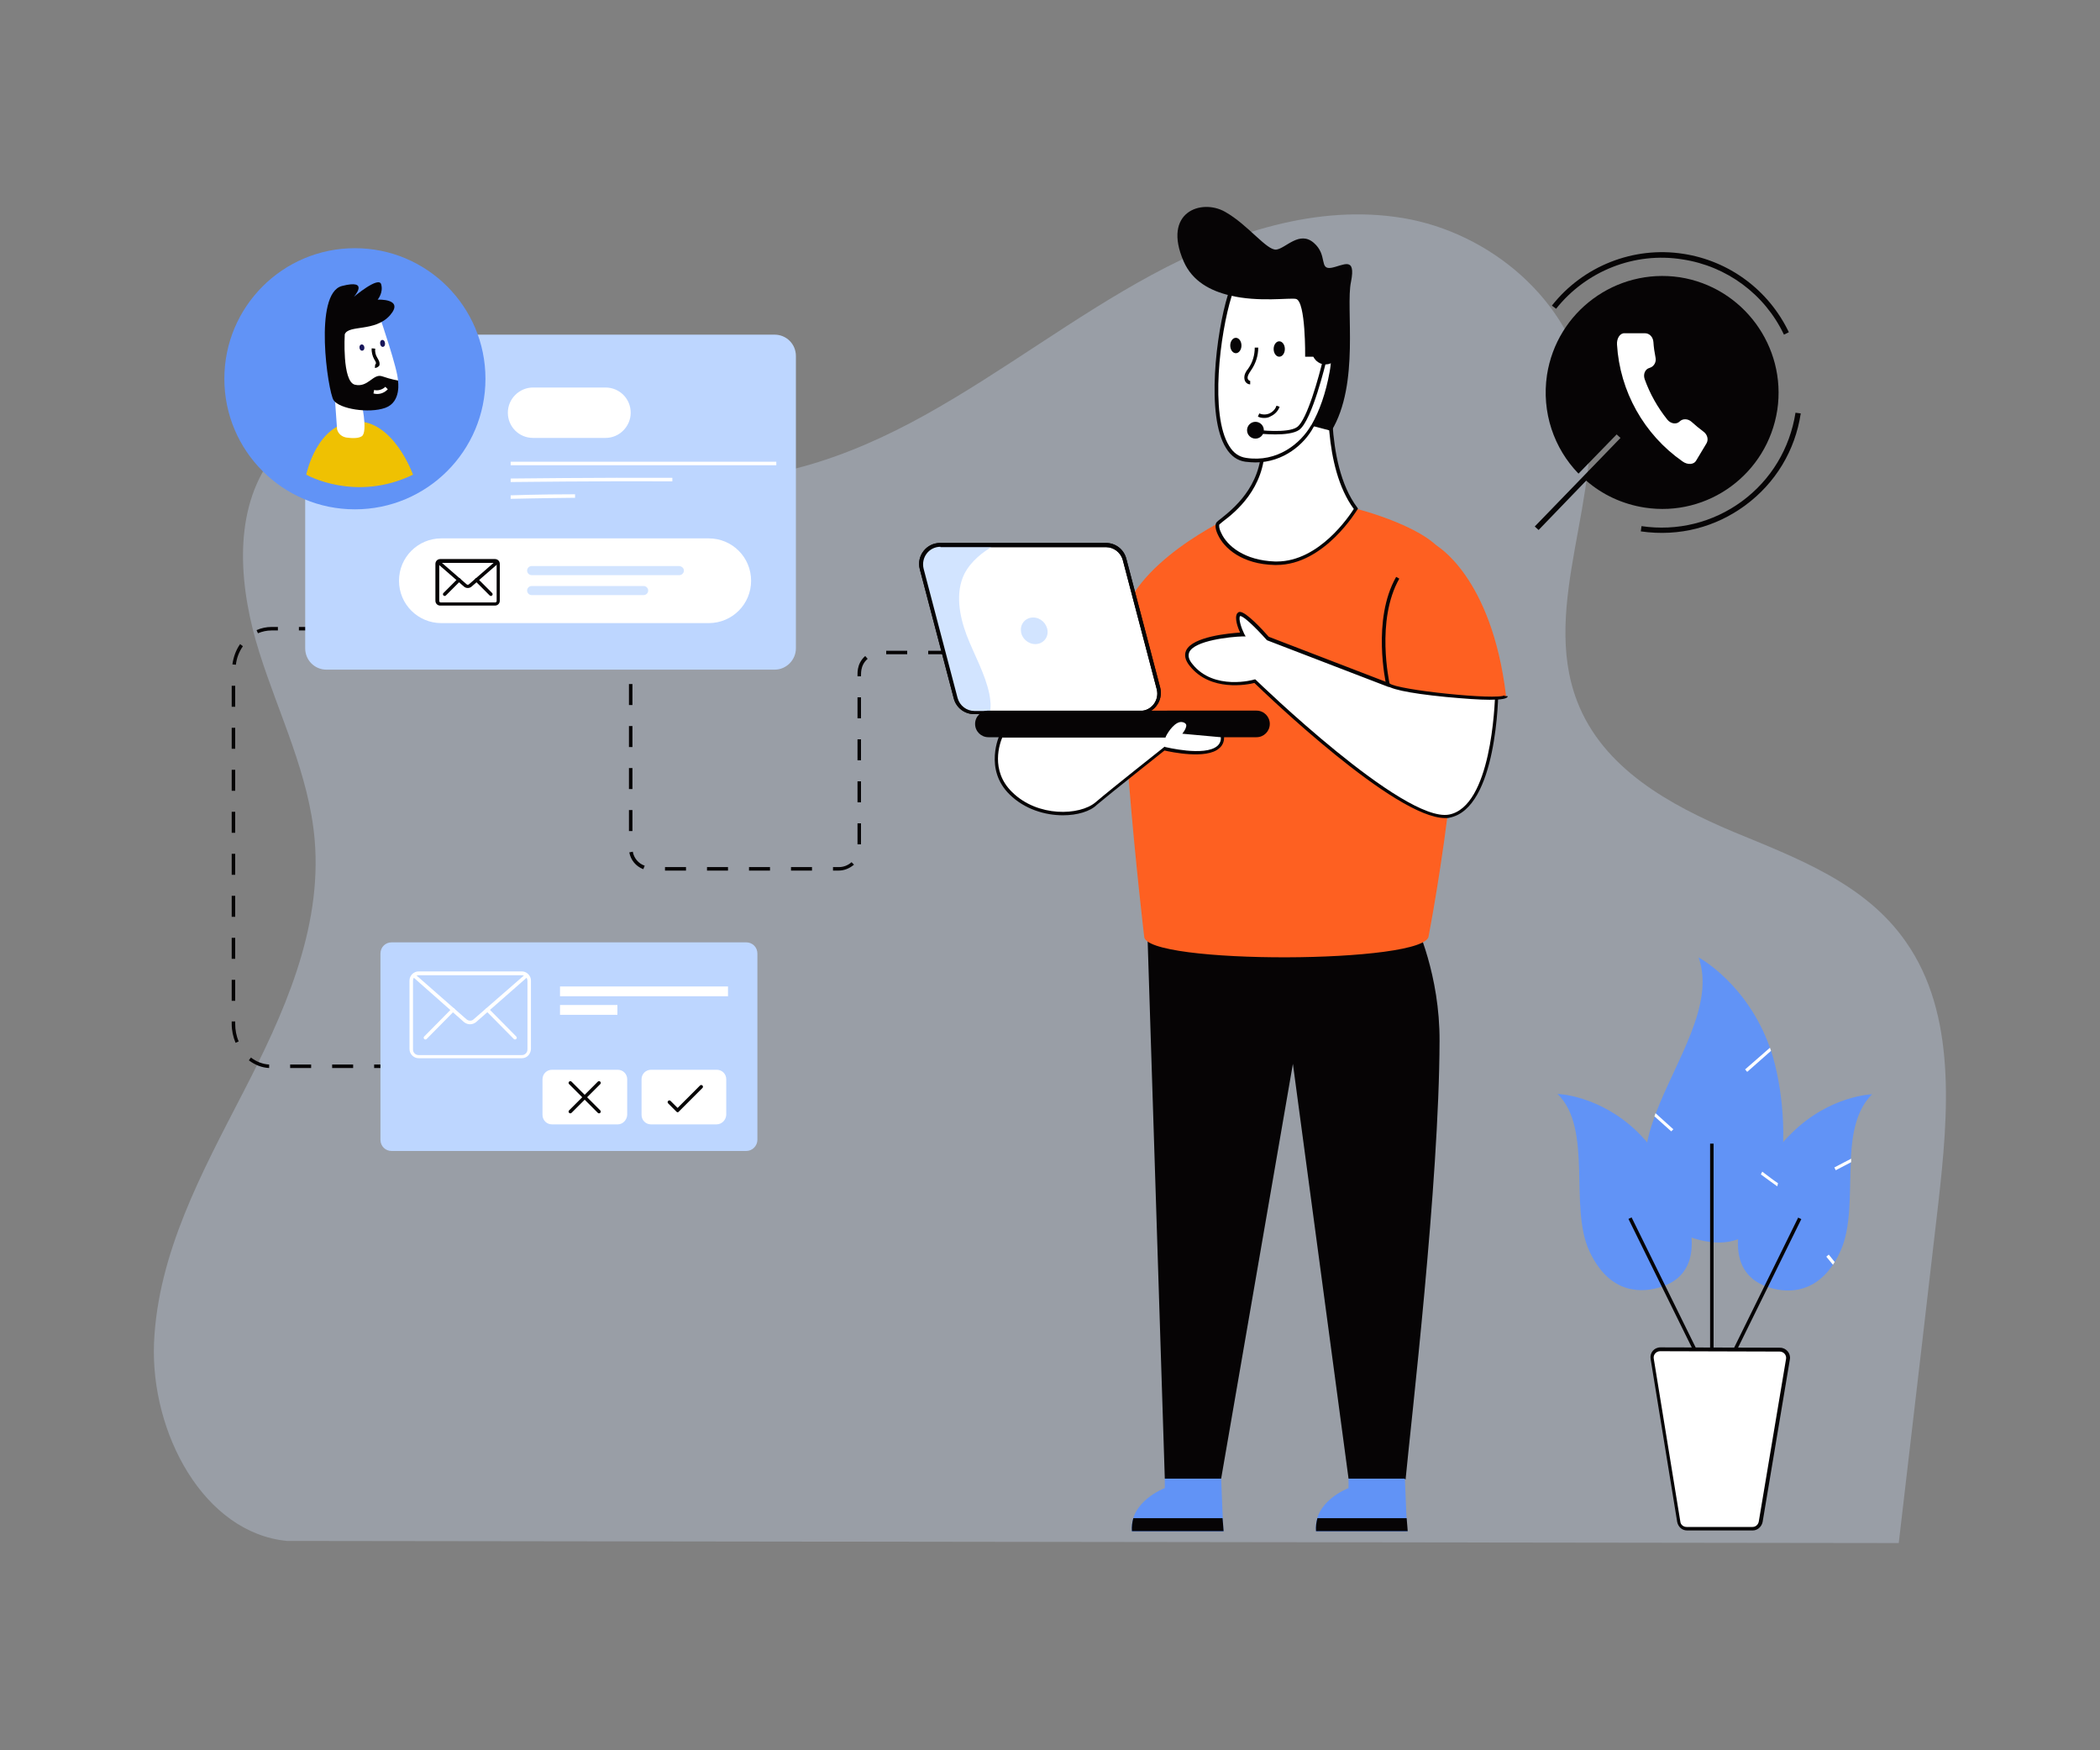 <svg xmlns="http://www.w3.org/2000/svg" id="customer-care" x="0" y="0" enable-background="new 0 0 600 500" version="1.1" viewBox="0 0 600 500" xml:space="preserve"><rect x="0" y="0" width="600" height="500" fill="#808080" stroke="none"/><g id="Consultant_Support"><g><g opacity=".3"><g><path fill="#d2e4ff" d="M553.8,343.8c-3.4,29.6-5.2,44.7-11.3,97L82,440.2c-23.8-2.3-39-30.9-38-56.5c1.1-25.7,13.7-48.8,25.3-71.3
					c11.6-22.4,22.8-46.9,20.6-72.5c-1.6-18.7-10.2-35.7-15.8-53.5c-5.6-17.8-7.7-38.8,2.5-54.1c12.1-18.1,36.6-20.5,56.8-15.2
					c20.1,5.2,38.9,16.2,59.4,19.1c24.7,3.4,49.5-5.4,71.6-17.7c22.1-12.3,42.5-28,64.7-40c22.2-12,47.3-20.3,71.8-16.2
					c24.6,4.1,48.1,23.3,52.6,49.6c5,29.4-13.5,60.8-2.9,88.4c7.4,19.3,26.6,29.7,44.6,37.3c18.1,7.5,37.7,14.7,49.3,31.4
					C559.1,289.7,556.7,318.2,553.8,343.8z"></path></g></g><g><g><path fill="#060405" d="M239.6,248.7H238v-1h1.7c1.3,0,2.6-0.5,3.6-1.4l0.7,0.7C242.7,248.1,241.2,248.7,239.6,248.7z M232,248.7
					h-6v-1h6V248.7z M220,248.7h-6v-1h6V248.7z M208,248.7h-6v-1h6V248.7z M196,248.7h-6v-1h6V248.7z M183.8,248.3
					c-2.1-0.8-3.6-2.6-4-4.8l1-0.2c0.3,1.8,1.6,3.4,3.4,4L183.8,248.3z M246,241.2h-1v-6h1V241.2z M180.7,237.4h-1v-6h1V237.4z
					 M246,229.2h-1v-6h1V229.2z M180.7,225.4h-1v-6h1V225.4z M246,217.2h-1v-6h1V217.2z M180.7,213.4h-1v-6h1V213.4z M246,205.2h-1
					v-6h1V205.2z M180.7,201.4h-1v-6h1V201.4z M246,193.2h-1c0.1-0.3-0.5-3.4,2.2-5.8l0.7,0.8C245.6,190.2,246.1,192.8,246,193.2z
					 M271.2,186.9h-6v-1h6V186.9z M259.2,186.9h-6v-1h6V186.9z"></path></g><g><g><g><path fill="#060405" d="M385.3,422.4l-15.9-118.5l-20.5,118.5h-16.1l-5.1-159.9h76.2c0.8,1.8,7.5,16.1,7.4,34.9
							c-0.1,40.6-8.2,109.2-9.7,125.2L385.3,422.4z"></path></g><g><g><path fill="#6193f6" d="M385.3,425.1v-2.7h16.1c0.2,5.2,0.6,15.1,0.7,15.1H376C375.1,428.9,385.3,425.1,385.3,425.1z"></path></g><g><path fill="#060405" d="M376.4,433.7c-0.3,1.1-0.5,2.4-0.4,3.7h26.2c0,0-0.1-1.6-0.3-3.7H376.4z"></path></g></g><g><g><path fill="#6193f6" d="M332.8,425.1v-2.7h16.1c0.2,5.2,0.6,15.1,0.7,15.1h-26.2C322.6,428.9,332.8,425.1,332.8,425.1z"></path></g><g><path fill="#060405" d="M323.8,433.7c-0.3,1.1-0.5,2.4-0.4,3.7h26.2c0,0-0.1-1.6-0.3-3.7H323.8z"></path></g></g></g><g><g><g><path fill="#fe6021" d="M413.1,159.5c-3.4-8.6-25.7-14.2-25.7-14.2h-30.9c0,0-26,10.8-34.1,26.9c-5.5,10.9,4.5,95.3,4.5,95.3
								c0,8.1,81.3,7.9,81.3-0.2C408.2,267.3,423.9,186.7,413.1,159.5z"></path></g><g><g><path fill="#fff" d="M380.4,106.3c0,0-2.9,25.8,7,39c0,0-9.3,15.9-23.1,15.6c-13.8-0.4-17.4-10.1-16.3-11.4
									c1.1-1.3,12.9-8,12.9-22.1S380.4,106.3,380.4,106.3z"></path></g><g><path fill="#060405" d="M364.7,161.4c-0.2,0-0.3,0-0.5,0c-9.2-0.2-14.5-4.7-16.3-8.8c-0.7-1.5-0.8-2.8-0.3-3.4
									c0.2-0.2,0.6-0.6,1.3-1.1c3.1-2.5,11.5-9,11.5-20.7c0-14.4,19-21.2,19.8-21.5l0.8-0.3l-0.1,0.8c0,0.3-2.8,25.8,6.9,38.6
									l0.2,0.3l-0.2,0.3C387.7,145.7,378.4,161.4,364.7,161.4z M379.8,107.1c-3.5,1.4-18.4,8.2-18.4,20.3c0,12.2-8.6,19-11.9,21.5
									c-0.5,0.4-1,0.8-1.1,0.9c-0.1,0.1-0.2,1,0.5,2.4c1.7,3.8,6.7,7.9,15.4,8.2c0.2,0,0.3,0,0.5,0c12.1,0,20.7-13,22-15
									C377.9,133.3,379.4,111.6,379.8,107.1z"></path></g></g><g><g><path fill="#fff" d="M380.8,102.1c-0.1,1.6-0.2,3-0.4,4.2c-0.7,3.9-2.2,10.1-5.3,15.4v0c-3.5,6-10.6,10.9-19.2,9.6
									c-12.1-1.8-8.6-33.8-4.5-46.9c0.8-2.7,1.7-4.5,2.6-5.3c5.4-4.4,22.8,2.9,24.9,8.4C380.5,91.7,381,97.5,380.8,102.1z"></path></g><g><path fill="#060405" d="M358.7,132.1c-0.9,0-1.9-0.1-2.9-0.2c-2.2-0.3-4.1-1.6-5.5-3.9c-5.8-9.2-2.8-33,0.5-43.7
									c0.9-2.9,1.8-4.7,2.8-5.5c2.8-2.3,7.9-1.4,10.7-0.7c6.1,1.6,13.5,5.6,14.9,9.3c1.7,4.4,2.1,10.5,1.9,14.8
									c-0.1,1.6-0.2,3.1-0.4,4.3c-1.2,6.2-2.9,11.3-5.3,15.4v0l-0.1,0.1C372.7,126.9,366.7,132.1,358.7,132.1z M358.9,78.3
									c-2,0-3.5,0.4-4.5,1.2c-0.8,0.7-1.7,2.5-2.5,5.1c-3.3,10.5-6.3,33.9-0.7,42.8c1.2,2,2.8,3.1,4.8,3.4
									c8.9,1.4,15.6-4.1,18.6-9.3l0.1-0.1c2.3-4,4.1-9.1,5.2-15.2c0.2-1.1,0.4-2.5,0.4-4.1v0c0.2-4.1-0.2-10.1-1.9-14.4
									c-1.2-3-7.7-7-14.3-8.7C362.2,78.5,360.4,78.3,358.9,78.3z"></path></g></g><g><path fill="#060405" d="M386,80.5c-1.6,7.5,2.6,29.1-5.6,42.6l-5.3-1.4v0c3.1-5.3,4.6-11.5,5.3-15.4c0.2-1.2,0.4-2.6,0.4-4.2
								c0,0,0.3-6-2.1-5.2c-2.4,0.8-2.8,5-2.8,5h-3c0,0,0.2-15.8-2.6-16.5c-1.7-0.4-10.7,1-18.9-1c-5.5-1.3-10.7-4-13.2-9.7
								c-6.2-14.2,5.1-18,11.8-14.2c6.6,3.7,12,11.2,14.7,10.8c2.7-0.4,6.6-5.5,10.7-1.9c4,3.5,1.4,7.7,5,7.1
								C383.7,75.9,387.5,73,386,80.5z"></path></g><g><path fill="#060405" d="M362.3,206.8c0,1.8-1.5,3.3-3.3,3.3h-76.6c-1.8,0-3.3-1.5-3.3-3.3s1.5-3.3,3.3-3.3H359
								C360.8,203.5,362.3,205,362.3,206.8z"></path></g><g><g><path fill="#fff" d="M325.6,203.5h-47.3c-2.5,0-4.7-1.7-5.3-4.1l-9.7-36.9c-0.9-3.5,1.7-6.9,5.3-6.9H316
									c2.5,0,4.7,1.7,5.3,4.1l9.7,36.9C331.8,200.1,329.2,203.5,325.6,203.5z"></path></g><g><path fill="#060405" d="M325.6,204h-47.3c-2.7,0-5.1-1.8-5.8-4.5l-9.7-36.9c-1-3.8,1.9-7.5,5.8-7.5H316c2.7,0,5.1,1.8,5.8,4.5
									l9.7,36.9C332.4,200.3,329.6,204,325.6,204z M268.7,156.2c-3.3,0-5.6,3.1-4.8,6.3l9.7,36.9c0.6,2.2,2.6,3.7,4.8,3.7h47.3
									c3.3,0,5.6-3.1,4.8-6.2l-9.7-36.9c-0.6-2.2-2.6-3.7-4.8-3.7H268.7z"></path></g></g><g><path fill="#d2e4ff" d="M282.7,198.4c0.3,1.7,0.5,3.5,0.1,5.1h-4.4c-2.5,0-4.7-1.7-5.3-4.1l-9.7-36.9c-0.9-3.5,1.7-6.9,5.3-6.9
								h15.7c-3.7,2.1-7,4.7-8.9,8.4c-2.6,5.4-1.4,11.9,0.7,17.5C278.4,187.2,281.5,192.5,282.7,198.4z"></path></g><g><path fill="#060405" d="M359,210.6h-76.6c-2.1,0-3.8-1.7-3.8-3.8s1.7-3.8,3.8-3.8H359c2.1,0,3.8,1.7,3.8,3.8
								S361.1,210.6,359,210.6z M282.4,204c-1.5,0-2.8,1.3-2.8,2.8c0,1.5,1.3,2.8,2.8,2.8H359c1.5,0,2.8-1.3,2.8-2.8
								c0-1.5-1.3-2.8-2.8-2.8H282.4z"></path></g><g><path fill="#060405" d="M325.6,204h-47.3c-2.7,0-5.1-1.8-5.8-4.5l-9.7-36.9c-1-3.8,1.9-7.5,5.8-7.5H316c2.7,0,5.1,1.8,5.8,4.5
								l9.7,36.9C332.4,200.3,329.6,204,325.6,204z M268.7,156.2c-3.3,0-5.6,3.1-4.8,6.3l9.7,36.9c0.6,2.2,2.6,3.7,4.8,3.7h47.3
								c3.3,0,5.6-3.1,4.8-6.2l-9.7-36.9c-0.6-2.2-2.6-3.7-4.8-3.7H268.7z"></path></g><g><g><path fill="#fff" d="M286.1,210.1c0,0-4.5,9.4,2.8,16.6c7.3,7.2,19.6,7,24.5,2.9s19.5-15.7,19.5-15.7s17.4,4.4,16.6-3.8
									l-10.5-1c0,0,2.1-2.7-0.7-3.4c-2.8-0.7-5.4,4.4-5.4,4.4H286.1z"></path></g><g><path fill="#060405" d="M303.7,232.9c-5.1,0-10.9-1.7-15.2-5.9c-7.5-7.3-2.9-17-2.9-17.1l0.1-0.3h46.6c0.6-1.1,3.1-5.1,5.8-4.4
									c0.9,0.2,1.5,0.7,1.7,1.4c0.3,0.7,0,1.5-0.3,2.1l10.2,0.9l0,0.4c0.2,1.6-0.3,2.9-1.4,3.8c-3.7,3.2-13.8,1-15.6,0.6
									c-1.7,1.4-14.8,11.7-19.3,15.5C311.5,231.8,307.8,232.9,303.7,232.9z M286.4,210.6c-0.7,1.6-3.6,9.5,2.8,15.7
									c7.3,7.2,19.3,6.7,23.8,2.9c4.8-4.1,19.4-15.6,19.5-15.7l0.2-0.2l0.2,0.1c0.1,0,11.3,2.8,14.9-0.3c0.7-0.6,1.1-1.5,1-2.5
									l-11-1l0.5-0.7c0.2-0.3,0.8-1.3,0.6-1.9c-0.1-0.3-0.5-0.6-1-0.7c-2-0.5-4.2,2.8-4.8,4.1l-0.1,0.3H286.4z"></path></g></g></g><g><path fill="#d2e4ff" d="M299.3,180.2c0.2,2.1-1.4,3.8-3.5,3.8c-2.1,0-4-1.7-4.1-3.8c-0.2-2.1,1.4-3.8,3.5-3.8
							C297.3,176.4,299.1,178.1,299.3,180.2z"></path></g><g><g><path fill="#fff" d="M427.8,197.1c0,0-0.2,33.5-13.6,36.1c-13.4,2.5-55.6-38.5-55.6-38.5s-11.9,3.4-18.2-4.6
								c-6.3-8,14.8-8.7,14.8-8.7s-2.2-4.2-1.1-5.7c1-1.5,8.3,6.8,8.3,6.8l34.5,13.2L427.8,197.1z"></path></g><g><path fill="#060405" d="M412.9,233.7c-14.3,0-51-35.2-54.5-38.6c-1.9,0.5-12.6,2.6-18.5-4.9c-1.3-1.6-1.6-3.1-1-4.4
								c1.9-4,12.5-4.9,15.4-5.1c-0.6-1.3-1.7-4.2-0.8-5.5c0.2-0.2,0.4-0.4,0.7-0.4c1.8-0.1,6.7,5.3,8.3,7.1l34.3,13.2l31.3,1.4
								l0,0.5c0,1.4-0.3,34-14,36.6C413.8,233.7,413.4,233.7,412.9,233.7z M358.7,194.1l0.2,0.2c0.4,0.4,42.1,40.8,55.1,38.4
								c12-2.3,13.1-31,13.2-35.1l-30.6-1.4l-34.6-13.3l-0.1-0.1c-3.4-3.8-6.8-7-7.6-6.8c-0.5,0.8,0.4,3.5,1.2,5.1l0.4,0.7l-0.8,0
								c-3.7,0.1-13.8,1.2-15.3,4.5c-0.4,1-0.2,2.1,0.9,3.4c6.1,7.7,17.6,4.5,17.7,4.4L358.7,194.1z"></path></g></g><g><path fill="#fe6021" d="M410.2,155.7c0,0,16,8.8,20.1,43.1c-0.2,2.1-34-1.4-33.8-3.5C396.5,195.3,389.2,163.8,410.2,155.7z"></path></g><g><path fill="#060405" d="M425.6,199.9c-2.9,0-7.1-0.3-12.5-0.8c-11.1-1.1-16.8-2.4-17.1-3.7l0,0c0-0.2-4.1-18.3,2.9-30.6l0.9,0.5
							c-6.8,12-2.8,29.7-2.8,29.9l0,0c1.9,1.9,31,4.9,32.9,3.4c0,0-0.1,0.1-0.1,0.2l1,0.1C430.7,199.6,429,199.9,425.6,199.9z"></path></g><g><ellipse cx="365.5" cy="99.7" fill="#060405" rx="1.6" ry="2.2"></ellipse></g><g><ellipse cx="353.1" cy="98.7" fill="#060405" rx="1.6" ry="2.2"></ellipse></g><g><path fill="#060405" d="M357.2,109.8c-0.7,0-1.4-0.5-1.6-1.3c-0.2-0.7,0-1.5,0.2-1.9c0.2-0.4,0.4-0.8,0.7-1.1l0.2-0.3
							c1.2-1.7,1.8-3.8,1.8-5.9h1c0,2.3-0.7,4.5-2,6.4l-0.2,0.3c-0.2,0.3-0.4,0.6-0.6,1c-0.2,0.4-0.3,0.9-0.2,1.2
							c0.1,0.3,0.4,0.6,0.7,0.6L357.2,109.8C357.3,109.8,357.2,109.8,357.2,109.8z"></path></g><g><path fill="#060405" d="M361.2,119.4c-0.6,0-1.3-0.1-1.8-0.4l0.4-0.9c0.9,0.4,2,0.4,2.9,0s1.7-1.2,2-2.2l0.9,0.3
							c-0.4,1.2-1.4,2.2-2.5,2.7C362.5,119.3,361.8,119.4,361.2,119.4z"></path></g></g></g><g><g><path fill="#060405" d="M364.4,124.1c-2.7,0-5.1-0.3-5.3-0.3l0.1-1c0.1,0,8.7,1.1,11.4-0.8c2.9-2.1,6.3-14.7,7.4-19.3l1,0.2
						c-0.2,0.7-4.1,17.2-7.8,19.9C369.8,123.8,367,124.1,364.4,124.1z"></path></g><g><circle cx="378.7" cy="100.3" r="3.8" fill="#060405"></circle></g><g><circle cx="358.7" cy="122.9" r="2.4" fill="#060405"></circle></g></g><g><g><path fill="#060405" d="M112.9,305.1h-6v-1h6V305.1z M100.9,305.1h-6v-1h6V305.1z M88.9,305.1h-6v-1h6V305.1z M76.9,305.1
						c-2.1-0.1-4.1-0.9-5.8-2.2l0.6-0.8c1.5,1.2,3.4,1.9,5.2,2L76.9,305.1z M67.3,297.9c-0.7-1.7-1.1-3.5-1.1-5.4v-0.7h1v0.7
						c0,1.7,0.3,3.4,1,5L67.3,297.9z M67.2,285.9h-1v-6h1V285.9z M67.2,273.9h-1v-6h1V273.9z M67.2,261.9h-1v-6h1V261.9z
						 M67.2,249.9h-1v-6h1V249.9z M67.2,237.9h-1v-6h1V237.9z M67.2,225.9h-1v-6h1V225.9z M67.2,213.9h-1v-6h1V213.9z M67.2,201.9
						h-1v-6h1V201.9z M67.4,189.9l-1-0.1c0.3-2.1,1-4.1,2.2-5.8l0.8,0.6C68.3,186.2,67.6,188,67.4,189.9z M73.7,180.9l-0.4-0.9
						c1.4-0.6,2.8-0.9,4.3-0.9h1.8v1h-1.8C76.2,180.1,74.9,180.4,73.7,180.9z M103.4,180.1h-6v-1h6V180.1z M91.4,180.1h-6v-1h6
						V180.1z"></path></g><g><path fill="#bdd6ff" d="M221.3,191.3h-128c-3.4,0-6.1-2.7-6.1-6.1v-83.5c0-3.4,2.7-6.1,6.1-6.1h128c3.4,0,6.1,2.7,6.1,6.1v83.5
						C227.4,188.5,224.7,191.3,221.3,191.3z"></path></g><g><g><circle cx="101.4" cy="108.2" r="37.3" fill="#6193f6"></circle></g><g><g><path fill="#fff" d="M108.7,91.1c0,0,5,14.6,5,17.6c0,6.6-6.9,4.4-6.9,4.4l-6.4-0.4l-3.5-1.9l-1.9-3.5c0,0-0.9-7.6-0.7-7.8
								s2.2-9.4,2.5-9.7s4.4-0.6,4.9-0.5C102.1,89.3,108.7,91.1,108.7,91.1z"></path></g><g><path fill="#efc102" d="M118,135.6c0,0-5.6-15.8-16.6-15.2s-13.9,15.2-13.9,15.2S101.5,143.6,118,135.6z"></path></g><g><path fill="#fff" d="M103,114c0.2,0.3,2.2,9.3,0.4,10.6c-1,0.7-2.9,0.6-4.4,0.4c-1.3-0.2-2.4-1.1-2.7-2.4l-0.6-8.5H103z"></path></g></g><g><path fill="#060405" d="M98.5,95.5c0,0-0.8,13.5,2.9,14.4c3.8,0.9,5.2-3.3,7.8-2.4c2.6,0.9,4.5,1.2,4.5,1.2s1.1,6.1-3.6,7.8
							c-4.7,1.7-13.2,0.3-14.8-2.2c-1.6-2.5-5.8-30.5,2.4-32.6c8.1-2.1,3.4,3.1,3.4,3.1s7.1-6,7.8-3.6s-1,4.4-1,4.4s7.8-0.4,3.5,4.5
							C107.1,94.9,99.6,92.7,98.5,95.5z"></path></g><g><path fill="#060405" d="M107.2,105.1c0,0-0.1,0-0.1,0l0.1-1c0,0,0.2-0.1,0.2-0.2c0.1-0.4-0.3-1-0.5-1.3c-0.5-0.9-0.8-2.1-0.7-3.1
							l1,0.1c-0.1,0.9,0.1,1.8,0.6,2.6c0.4,0.7,0.8,1.3,0.6,2.2C108.2,104.7,107.7,105.1,107.2,105.1z"></path></g><g><ellipse cx="103.4" cy="99.3" fill="#181659" rx=".7" ry=".9" transform="rotate(-6.975 103.325 99.21)"></ellipse></g><g><ellipse cx="109.3" cy="98.1" fill="#181659" rx=".7" ry="1" transform="rotate(-6.975 109.308 98.025)"></ellipse></g><g><path fill="#fff" d="M106.7,112.4l0.2-1c1.1,0.3,2.4-0.1,3.2-0.9l0.7,0.7C109.7,112.4,108.1,112.8,106.7,112.4z"></path></g></g><g><path fill="#fff" d="M180.2,117.9c0,3.9-3.2,7.2-7.2,7.2h-20.7c-4,0-7.2-3.2-7.2-7.2c0-4,3.3-7.2,7.2-7.2H173
						C177,110.7,180.2,113.9,180.2,117.9z"></path></g><g><rect width="75.9" height="1" x="145.9" y="131.9" fill="#fff"></rect></g><g><path fill="#fff" d="M145.9,137.7l0-1c0.3,0,25.3-0.3,46.2-0.2l0,1C171.2,137.4,146.2,137.7,145.9,137.7z"></path></g><g><path fill="#fff" d="M145.9,142.5l0-1c0.1,0,8.1-0.3,18.4-0.3l0,1C154,142.3,146,142.5,145.9,142.5z"></path></g><g><path fill="#fff" d="M214.6,165.9L214.6,165.9c0,6.7-5.4,12.1-12.1,12.1h-76.4c-6.7,0-12.1-5.4-12.1-12.1v0
						c0-6.7,5.4-12.1,12.1-12.1h76.4C209.2,153.8,214.6,159.2,214.6,165.9z"></path></g><g><g><g><path fill="#060405" d="M141.4,173h-15.6c-0.8,0-1.4-0.6-1.4-1.4v-10.5c0-0.8,0.6-1.4,1.4-1.4h15.6c0.8,0,1.4,0.6,1.4,1.4v10.5
								C142.8,172.4,142.2,173,141.4,173z M125.9,160.8c-0.2,0-0.4,0.2-0.4,0.4v10.5c0,0.2,0.2,0.4,0.4,0.4h15.6
								c0.2,0,0.4-0.2,0.4-0.4v-10.5c0-0.2-0.2-0.4-0.4-0.4H125.9z"></path></g></g><g><g><path fill="#060405" d="M132.6,167.6L125,161c-0.2-0.2-0.2-0.5,0-0.7c0.2-0.2,0.5-0.2,0.7,0l7.6,6.6c0.2,0.2,0.5,0.2,0.7,0
								l7.6-6.6c0.2-0.2,0.5-0.2,0.7,0c0.2,0.2,0.2,0.5,0,0.7l-7.6,6.6C134.1,168.1,133.2,168.1,132.6,167.6z"></path></g></g><g><g><path fill="#060405" d="M139.9,170.1l-4.1-4.1c-0.2-0.2-0.2-0.5,0-0.7c0.2-0.2,0.5-0.2,0.7,0l4.1,4.1c0.2,0.2,0.2,0.5,0,0.7
								C140.4,170.3,140.1,170.3,139.9,170.1z"></path></g></g><g><g><path fill="#060405" d="M126.7,170.1c-0.2-0.2-0.2-0.5,0-0.7l4.1-4.1c0.2-0.2,0.5-0.2,0.7,0c0.2,0.2,0.2,0.5,0,0.7l-4.1,4.1
								C127.2,170.3,126.9,170.3,126.7,170.1z"></path></g></g></g><g><path fill="#d2e4ff" d="M185.2,168.7c0,0.7-0.6,1.3-1.3,1.3h-32c-0.7,0-1.3-0.6-1.3-1.3c0-0.7,0.6-1.3,1.3-1.3h32
						C184.6,167.4,185.2,168,185.2,168.7z"></path></g><g><path fill="#d2e4ff" d="M195.4,163c0,0.7-0.6,1.3-1.3,1.3h-42.2c-0.7,0-1.3-0.6-1.3-1.3c0-0.7,0.6-1.3,1.3-1.3h42.2
						C194.8,161.8,195.4,162.3,195.4,163z"></path></g></g><g><g><path fill="#bdd6ff" d="M213.2,328.8H111.9c-1.8,0-3.2-1.4-3.2-3.2v-53.2c0-1.8,1.4-3.2,3.2-3.2h101.3c1.8,0,3.2,1.4,3.2,3.2v53.2
						C216.4,327.3,215,328.8,213.2,328.8z"></path></g><g><path fill="#fff" d="M149.1,302.3h-29.5c-1.4,0-2.6-1.2-2.6-2.6v-19.6c0-1.4,1.2-2.6,2.6-2.6h29.5c1.4,0,2.6,1.2,2.6,2.6v19.6
						C151.6,301.2,150.5,302.3,149.1,302.3z M119.6,278.6c-0.9,0-1.6,0.7-1.6,1.6v19.6c0,0.9,0.7,1.6,1.6,1.6h29.5
						c0.9,0,1.6-0.7,1.6-1.6v-19.6c0-0.9-0.7-1.6-1.6-1.6H119.6z"></path></g><g><path fill="#fff" d="M134.3,292.6c-0.6,0-1.2-0.2-1.7-0.6L118,279.1c-0.2-0.2-0.2-0.5,0-0.7c0.2-0.2,0.5-0.2,0.7,0l14.6,12.8
						c0.6,0.5,1.5,0.5,2,0l14.7-12.8c0.2-0.2,0.5-0.2,0.7,0s0.2,0.5,0,0.7L136,292C135.5,292.4,134.9,292.6,134.3,292.6z"></path></g><g><path fill="#fff" d="M146.8,296.8l-7.9-8c-0.2-0.2-0.2-0.5,0-0.7c0.2-0.2,0.5-0.2,0.7,0l7.9,8c0.2,0.2,0.2,0.5,0,0.7
						C147.3,297,147,297,146.8,296.8z"></path></g><g><path fill="#fff" d="M121.2,296.8c-0.2-0.2-0.2-0.5,0-0.7l7.9-8c0.2-0.2,0.5-0.2,0.7,0c0.2,0.2,0.2,0.5,0,0.7l-7.9,8
						C121.7,297,121.4,297,121.2,296.8z"></path></g><g><rect width="48" height="2.8" x="160" y="281.8" fill="#fff"></rect></g><g><rect width="16.4" height="2.8" x="160" y="287.1" fill="#fff"></rect></g><g><path fill="#fff" d="M204.7,321.2H186c-1.5,0-2.7-1.2-2.7-2.7v-10.2c0-1.5,1.2-2.7,2.7-2.7h18.8c1.5,0,2.7,1.2,2.7,2.7v10.2
						C207.4,320,206.2,321.2,204.7,321.2z"></path></g><g><path fill="#fff" d="M176.5,321.2h-18.8c-1.5,0-2.7-1.2-2.7-2.7v-10.2c0-1.5,1.2-2.7,2.7-2.7h18.8c1.5,0,2.7,1.2,2.7,2.7v10.2
						C179.1,320,177.9,321.2,176.5,321.2z"></path></g><g><path fill="#060405" d="M162.6,317.9c-0.2-0.2-0.2-0.5,0-0.7l8.2-8.2c0.2-0.2,0.5-0.2,0.7,0s0.2,0.5,0,0.7l-8.2,8.2
						C163.1,318.1,162.8,318.1,162.6,317.9z"></path></g><g><path fill="#060405" d="M170.8,317.9l-8.2-8.2c-0.2-0.2-0.2-0.5,0-0.7s0.5-0.2,0.7,0l8.2,8.2c0.2,0.2,0.2,0.5,0,0.7
						S171,318.1,170.8,317.9z"></path></g><g><path fill="#060405" d="M193.3,317.6l-2.4-2.4c-0.2-0.2-0.2-0.5,0-0.7s0.5-0.2,0.7,0l2,2l6.4-6.4c0.2-0.2,0.5-0.2,0.7,0
						s0.2,0.5,0,0.7l-6.7,6.7C193.8,317.8,193.5,317.8,193.3,317.6z"></path></g></g><g><g><g><g><path fill="#060405" d="M514.5,118.1c-1.6,10.6-7.2,19.9-15.9,26.3c-8.3,6.1-18.7,9-29.8,7.4l0.2-1.5c10.2,1.5,20.4-1,28.7-7.1
								c8.3-6.1,13.7-15.1,15.3-25.3L514.5,118.1z"></path></g></g><g><g><path fill="#060405" d="M444.6,88.2l-1.2-0.9c8.9-11.3,23.3-17,37.5-14.8c13.1,2,24.4,10.3,30.2,22.4l-1.4,0.7
								c-5.5-11.6-16.4-19.6-29-21.5C467,71.9,453.2,77.4,444.6,88.2z"></path></g></g><g><g><path fill="#060405" d="M469.9,145c-6.4-1-12.1-3.7-16.7-7.7l-13.6,14.1l-1.1-1l24.5-25.3l-1.1-1L451,135.3
								c-7-7.2-10.6-17.5-9-28.2c2.8-18.1,19.7-30.6,37.9-27.9C498,82,510.5,99,507.8,117.1C505,135.3,488.1,147.8,469.9,145z"></path></g></g></g></g><g><g><path fill="#fff" d="M469.9,108.3c1.5,4.2,3.7,8.1,6.5,11.6c1,1.2,2.6,1.4,3.5,0.5l0,0c0.9-0.9,2.4-0.8,3.4,0.1
						c1.1,1,2.2,1.9,3.4,2.8c1.1,0.8,1.5,2.2,0.9,3.3c-1,1.7-2,3.3-3,5c-0.6,1.1-2.4,1.3-3.9,0.2c-11-7.7-17.9-20-18.7-33.4
						c-0.1-1.8,0.9-3.3,2.2-3.2c1.9,0,3.9,0,5.8,0c1.3,0,2.3,1.1,2.4,2.5c0.1,1.5,0.3,2.9,0.6,4.4c0.3,1.3-0.4,2.6-1.7,3l0,0
						C470.1,105.4,469.4,106.8,469.9,108.3z"></path></g></g><g><path fill="#6193f6" d="M475,367.5c-5.5,1.9-15,2.6-20.9-10.1s1.1-35-9.1-44.9c0,0,12,0.3,22.9,10.9
					C478.8,334.1,492.5,361.5,475,367.5z"></path></g><g><g><path fill="#6193f6" d="M508,338c-0.1,0.3-0.1,0.6-0.2,0.9c-2.6,10-8.5,17.2-19.1,15.9c-7.5-0.9-19-5.6-18.6-23.7
						c0.1-3.9,1.1-8,2.7-12.2c0.1-0.3,0.2-0.6,0.3-0.9c5.7-15,17-31.1,12.2-44.5c0.4,0.2,13.9,7.6,20.4,25.8c0,0,0,0,0,0
						c0.1,0.3,0.2,0.6,0.3,0.8C509.3,310.3,510.9,326,508,338z"></path></g></g><g><rect width="1" height="60.6" x="488.6" y="326.7" fill="#060405"></rect></g><g><path fill="#6193f6" d="M534.9,312.6c-4.5,4.4-5.7,11.1-6.1,18.4c0,0.3,0,0.7,0,1c-0.4,9,0.2,18.6-3,25.5c-0.5,1.1-1,2.1-1.6,3
					c-0.2,0.3-0.3,0.5-0.5,0.8c-5.9,8.7-13.9,8-18.8,6.3c-12.6-4.4-9-19.8-1.9-32c0.1-0.3,0.3-0.5,0.4-0.8c2.6-4.5,5.7-8.4,8.6-11.2
					C522.9,312.9,534.9,312.6,534.9,312.6z"></path></g><g><rect width="46.6" height="1" x="480.6" y="368.4" fill="#060405" transform="rotate(-63.786 503.949 368.91)"></rect></g><g><rect width="1" height="46.6" x="475.5" y="345.6" fill="#060405" transform="rotate(-26.224 475.98 368.859)"></rect></g><g><path fill="#fff" d="M500.7,436.7l-18.8,0c-1.1,0-2.1-0.8-2.3-1.9l-7.6-46.6c-0.2-1.4,0.9-2.7,2.3-2.7l34.2,0.1
					c1.4,0,2.5,1.3,2.3,2.7l-7.8,46.5C502.8,435.8,501.9,436.7,500.7,436.7z"></path></g><g><path fill="#060405" d="M500.8,437.2C500.8,437.2,500.7,437.2,500.8,437.2l-18.8,0c-1.4,0-2.5-1-2.8-2.4l-7.6-46.6
					c-0.3-1.7,1-3.3,2.8-3.3c0,0,0,0,0,0l34.2,0.1c1.7,0,3.1,1.6,2.8,3.3l-7.8,46.5C503.3,436.2,502.1,437.2,500.8,437.2z
					 M500.7,436.2C500.8,436.2,500.8,436.2,500.7,436.2c0.9,0,1.6-0.6,1.8-1.5l7.8-46.5c0.2-1.1-0.7-2.1-1.8-2.1l-34.2-0.1
					c0,0,0,0,0,0c-1.1,0-2,1-1.8,2.1l7.6,46.6c0.1,0.9,0.9,1.5,1.8,1.5L500.7,436.2z"></path></g><g><g><path fill="#fff" d="M528.9,331c0,0.3,0,0.7,0,1l-4.4,2.3l-0.4-0.8L528.9,331z"></path></g></g><g><g><path fill="#fff" d="M524.2,360.5c-0.2,0.3-0.3,0.5-0.5,0.8l-1.9-2.3l0.7-0.6L524.2,360.5z"></path></g></g><g><g><path fill="#fff" d="M506,300.2l-6.8,6l-0.6-0.7l7.1-6.2c0,0,0,0,0,0C505.8,299.6,505.9,299.9,506,300.2z"></path></g></g><g><g><path fill="#fff" d="M478.1,322.6l-0.6,0.6l-4.8-4.3c0.1-0.3,0.2-0.6,0.3-0.9L478.1,322.6z"></path></g></g><g><g><path fill="#fff" d="M508,338c-0.1,0.3-0.1,0.6-0.2,0.9c-0.8-0.6-2.3-1.6-4.7-3.4c0.1-0.3,0.3-0.5,0.4-0.8
						C505.2,336,506.9,337.3,508,338z"></path></g></g></g></g></g></svg>